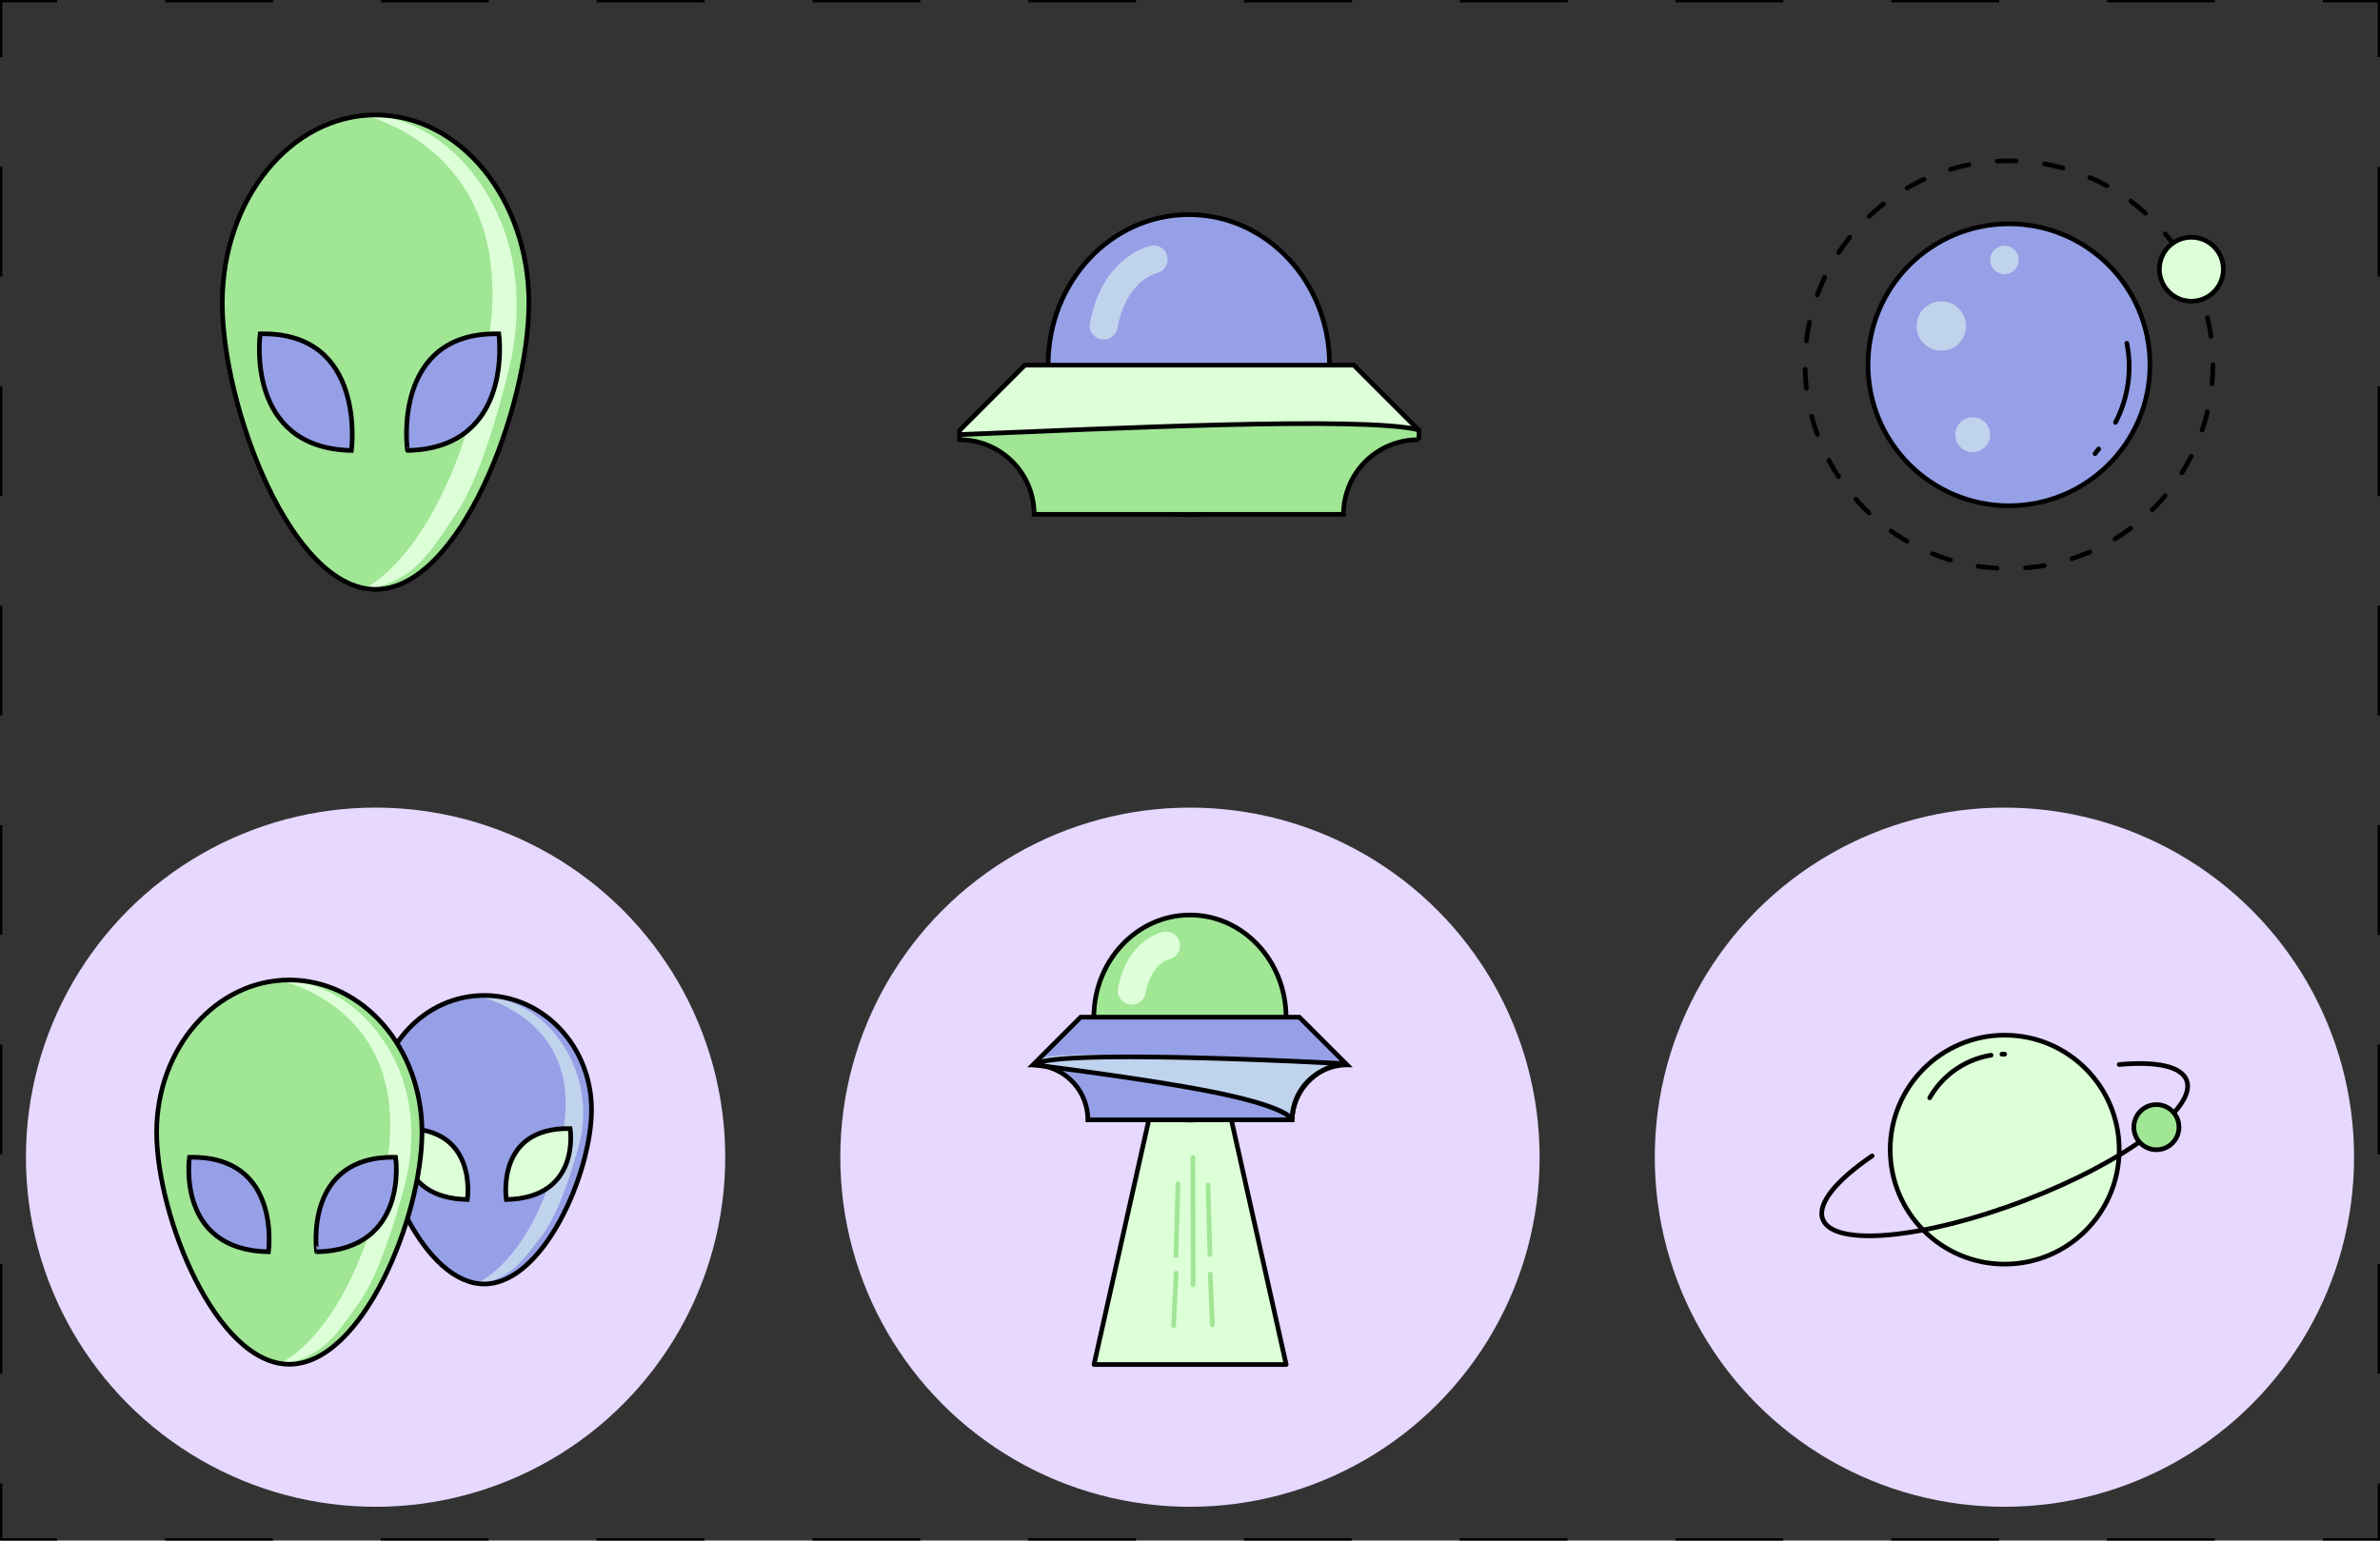 <svg xmlns="http://www.w3.org/2000/svg" viewBox="0 0 255.25 165.25"><rect x="0" y="0" width="255.25" height="165.25" fill="#333333" stroke="none"/><defs><style>.cls-1,.cls-11,.cls-13,.cls-17,.cls-18,.cls-19,.cls-2,.cls-20,.cls-3,.cls-6{fill:none;}.cls-1,.cls-11,.cls-16,.cls-17,.cls-18,.cls-19,.cls-2,.cls-3,.cls-5,.cls-6,.cls-7,.cls-8{stroke:#000;}.cls-1,.cls-11,.cls-12,.cls-13,.cls-16,.cls-17,.cls-18,.cls-19,.cls-2,.cls-20,.cls-3,.cls-5,.cls-6,.cls-7{stroke-miterlimit:10;}.cls-1,.cls-2,.cls-3{stroke-width:0.25px;}.cls-2{stroke-dasharray:11.57 11.57;}.cls-3{stroke-dasharray:11.77 11.77;}.cls-4{fill:#e6d8ff;}.cls-15,.cls-5,.cls-8{fill:#ddffd8;}.cls-11,.cls-13,.cls-16,.cls-17,.cls-18,.cls-19,.cls-5,.cls-6,.cls-7,.cls-8{stroke-width:0.5px;}.cls-12,.cls-13,.cls-17,.cls-18,.cls-19,.cls-20,.cls-6{stroke-linecap:round;}.cls-14,.cls-7{fill:#a0e695;}.cls-8{stroke-linejoin:round;}.cls-16,.cls-9{fill:#95a0e6;}.cls-10,.cls-12{fill:#c0d3ed;}.cls-12{stroke:#ddffd8;}.cls-12,.cls-20{stroke-width:3px;}.cls-13{stroke:#a0e695;}.cls-17{stroke-dasharray:2.04 3.05;}.cls-18{stroke-dasharray:0.64;}.cls-19{stroke-dasharray:8.74;}.cls-20{stroke:#c0d3ed;}</style></defs><title>alien_icons</title><g id="Layer_10" data-name="Layer 10"><polyline class="cls-1" points="255.13 6.13 255.13 0.13 249.13 0.13"/><line class="cls-2" x1="237.55" y1="0.13" x2="11.91" y2="0.13"/><polyline class="cls-1" points="6.13 0.13 0.13 0.13 0.13 6.13"/><line class="cls-3" x1="0.13" y1="17.89" x2="0.13" y2="153.24"/><polyline class="cls-1" points="0.13 159.13 0.13 165.13 6.13 165.13"/><line class="cls-2" x1="17.7" y1="165.13" x2="243.34" y2="165.13"/><polyline class="cls-1" points="249.13 165.13 255.13 165.13 255.13 159.13"/><line class="cls-3" x1="255.12" y1="147.36" x2="255.12" y2="12.01"/></g><g id="PlanetGreen"><circle id="BackgoundCircle" class="cls-4" cx="214.97" cy="124.13" r="37.5"/><circle id="PlanetGreen-2" data-name="PlanetGreen" class="cls-5" cx="215" cy="123.32" r="12.28"/><path id="OrbitLine" class="cls-6" d="M249.78,132.57c3.93-.36,6.65.17,7.23,1.69,1.15,3-6.65,8.8-17.42,12.91s-20.45,5-21.6,2c-.64-1.67,1.46-4.19,5.29-6.8" transform="translate(-22.5 -18.38)"/><path id="PlanetLineSmall" class="cls-6" d="M237.2,131.46h.3" transform="translate(-22.5 -18.38)"/><path id="PlanetLine" class="cls-6" d="M229.46,136.14a9.27,9.27,0,0,1,6.58-4.57" transform="translate(-22.5 -18.38)"/><circle id="Moon" class="cls-7" cx="231.27" cy="120.91" r="2.42"/></g><g id="SpaceShipBeam"><circle id="BackgroundCircle" class="cls-4" cx="127.62" cy="124.13" r="37.5"/><polygon id="Beam" class="cls-8" points="137.94 146.37 117.33 146.37 126.31 106.28 128.96 106.28 137.94 146.37"/><ellipse id="Dome" class="cls-7" cx="127.62" cy="109.15" rx="10.31" ry="11"/><path id="ShipTop" class="cls-9" d="M161.09,138.05H139.16a5.57,5.57,0,0,0-5.57-5.58v0l4.85-4.85h23.37l4.85,4.85v0A5.57,5.57,0,0,0,161.09,138.05Z" transform="translate(-22.5 -18.38)"/><path id="ShipMid" class="cls-10" d="M161.26,138.05s-24.69-5.23-27.67-5.23v-.68c1.83-1.78,33.07.68,33.07.68A5.32,5.32,0,0,0,161.26,138.05Z" transform="translate(-22.5 -18.38)"/><path id="ShipBottom" class="cls-9" d="M161.26,138.5H139a5.54,5.54,0,0,0-5.4-5.68S161.26,135.36,161.26,138.5Z" transform="translate(-22.5 -18.38)"/><path id="ShipOutline" class="cls-11" d="M161.08,138.5H139.17a5.89,5.89,0,0,0-5.89-5.89h0l5.12-5.12h23.45l5.12,5.12h0A5.89,5.89,0,0,0,161.08,138.5Z" transform="translate(-22.5 -18.38)"/><path id="ShipOutlineMid" class="cls-11" d="M161.08,138.5s-.23-1.41-9.34-3.15c-7.22-1.38-18.32-2.74-18.32-2.74,1.83-1.86,33.43-.12,33.43-.12A6.23,6.23,0,0,0,161.08,138.5Z" transform="translate(-22.5 -18.38)"/><path id="DomeLight" class="cls-12" d="M147.55,119.81s-2.87.57-3.67,4.84" transform="translate(-22.5 -18.38)"/><line class="cls-13" x1="127.93" y1="124.15" x2="127.96" y2="137.82"/><line class="cls-13" x1="129.56" y1="127.09" x2="129.76" y2="134.58"/><line class="cls-13" x1="126.34" y1="126.97" x2="126.12" y2="134.71"/><line class="cls-13" x1="129.8" y1="136.66" x2="130.02" y2="142.11"/><line class="cls-13" x1="126.14" y1="136.57" x2="125.87" y2="142.21"/></g><g id="TwoHeads"><circle id="BackgoundCircle-2" data-name="BackgoundCircle" class="cls-4" cx="40.28" cy="124.13" r="37.5"/><g id="PurpHead"><path id="HeadPurp" class="cls-9" d="M62.93,137.42c0,6.78,5.15,18.69,11.5,18.69s11.51-11.91,11.51-18.69-5.16-12.26-11.51-12.26S62.93,130.65,62.93,137.42Z" transform="translate(-22.5 -18.38)"/><path id="Streak" class="cls-10" d="M73.47,125.16A11.09,11.09,0,0,1,82,129.27a13.4,13.4,0,0,1,2.44,12.49c-.84,3-2.27,7.26-4,9.41s-3.11,4.6-7,4.94c0,0,6.38-2.25,9.28-15.47S73.47,125.16,73.47,125.16Z" transform="translate(-22.5 -18.38)"/><path id="HeadOutline" class="cls-11" d="M62.93,137.42c0,6.78,5.15,18.69,11.5,18.69s11.51-11.91,11.51-18.69-5.16-12.26-11.51-12.26S62.93,130.65,62.93,137.42Z" transform="translate(-22.5 -18.38)"/><path id="EyeLeft" class="cls-5" d="M65.77,139.44s-1.19,7.45,6.85,7.61C72.62,147.05,73.81,139.29,65.77,139.44Z" transform="translate(-22.5 -18.38)"/><path id="EyeRight" class="cls-5" d="M83.65,139.44s1.19,7.45-6.85,7.61C76.8,147.05,75.61,139.29,83.65,139.44Z" transform="translate(-22.5 -18.38)"/></g><g id="GreenHead"><path id="HeadGreen" class="cls-14" d="M39.3,139.83c0,9,6.37,24.89,14.23,24.89s14.23-15.86,14.23-24.89S61.39,123.5,53.53,123.5,39.3,130.81,39.3,139.83Z" transform="translate(-22.5 -18.38)"/><path id="Streak-2" data-name="Streak" class="cls-15" d="M52.35,123.5s5.89-.42,10.53,5.48,4.06,12.7,3,16.63-2.8,9.67-4.89,12.53-3.85,6.14-8.66,6.58c0,0,7.88-3,11.47-20.61S52.35,123.5,52.35,123.5Z" transform="translate(-22.5 -18.38)"/><path id="Outline" class="cls-11" d="M39.3,139.83c0,9,6.37,24.89,14.23,24.89s14.23-15.86,14.23-24.89S61.39,123.5,53.53,123.5,39.3,130.81,39.3,139.83Z" transform="translate(-22.5 -18.38)"/><path id="EyeLeft-2" data-name="EyeLeft" class="cls-16" d="M42.82,142.52s-1.47,9.93,8.47,10.14C51.29,152.66,52.76,142.31,42.82,142.52Z" transform="translate(-22.5 -18.38)"/><path id="EyeRight-2" data-name="EyeRight" class="cls-16" d="M64.93,142.52s1.47,9.93-8.47,10.14C56.46,152.66,55,142.31,64.93,142.52Z" transform="translate(-22.5 -18.38)"/></g></g><g id="Planet"><circle id="Planet-2" data-name="Planet" class="cls-16" cx="215.46" cy="39.13" r="15.12"/><g id="DashedLine"><circle class="cls-17" cx="215.46" cy="39.12" r="21.87"/></g><circle id="Moon-2" data-name="Moon" class="cls-5" cx="235.02" cy="28.88" r="3.43"/><circle id="PlanetDotLarge" class="cls-10" cx="208.2" cy="34.97" r="2.65"/><circle id="PlanetDotMid" class="cls-10" cx="211.57" cy="46.63" r="1.87"/><circle id="PlanetDotSmall" class="cls-10" cx="214.97" cy="27.88" r="1.53"/><g id="PlantLineSmall"><path class="cls-18" d="M247.58,66.54c-.12.17-.25.33-.39.5" transform="translate(-22.5 -18.38)"/></g><g id="PlanetLineLarge"><path class="cls-19" d="M250.6,55.2a12.89,12.89,0,0,1-1.22,8.49" transform="translate(-22.5 -18.38)"/></g></g><g id="SpaceShip"><ellipse id="GlassDome" class="cls-16" cx="127.5" cy="39.12" rx="15.09" ry="16.1"/><path id="GlassStreak" class="cls-20" d="M146.23,46.21s-4.2.84-5.36,7.09" transform="translate(-22.5 -18.38)"/><path id="LightGreen" class="cls-15" d="M166.59,73.55H133.41a8,8,0,0,0-8-8v-1l7-7h35.28l7,7v1A8,8,0,0,0,166.59,73.55Z" transform="translate(-22.5 -18.38)"/><path id="DarkGreen" class="cls-14" d="M166.59,73.55H133.41a7.91,7.91,0,0,0-5-7.64c-.9-.41-3-.23-3-1,0,0,49.28-2.2,49.28-.51v1A8,8,0,0,0,166.59,73.55Z" transform="translate(-22.5 -18.38)"/><path id="OutlineShip" class="cls-11" d="M166.59,73.55H133.41a8,8,0,0,0-8-8v-1l7-7h35.28l7,7v1A8,8,0,0,0,166.59,73.55Z" transform="translate(-22.5 -18.38)"/><path id="ShipMidLine" class="cls-11" d="M125.36,65c16-.64,43.23-2,49.28-.51" transform="translate(-22.5 -18.38)"/></g><g id="AlienHead"><path id="HeadDark" class="cls-14" d="M46.34,50.87C46.34,62,53.7,81.6,62.78,81.6S79.22,62,79.22,50.87,71.86,30.71,62.78,30.71,46.34,39.74,46.34,50.87Z" transform="translate(-22.5 -18.38)"/><path id="HeadLight" class="cls-15" d="M61.41,30.71s6.82-.51,12.18,6.76S78.27,53.15,77.08,58s-3.24,11.93-5.66,15.47-4.44,7.57-10,8.12c0,0,9.11-3.7,13.26-25.44S61.41,30.71,61.41,30.71Z" transform="translate(-22.5 -18.38)"/><path id="HeadOutline-2" data-name="HeadOutline" class="cls-11" d="M46.34,50.87C46.34,62,53.7,81.6,62.78,81.6S79.22,62,79.22,50.87,71.86,30.71,62.78,30.71,46.34,39.74,46.34,50.87Z" transform="translate(-22.5 -18.38)"/><path id="EyeLeft-3" data-name="EyeLeft" class="cls-16" d="M50.4,54.19S48.7,66.45,60.19,66.7C60.19,66.7,61.89,53.94,50.4,54.19Z" transform="translate(-22.5 -18.38)"/><path id="EyeRight-3" data-name="EyeRight" class="cls-16" d="M76,54.19s1.7,12.26-9.79,12.51C66.16,66.7,64.46,53.94,76,54.19Z" transform="translate(-22.5 -18.38)"/></g></svg>
